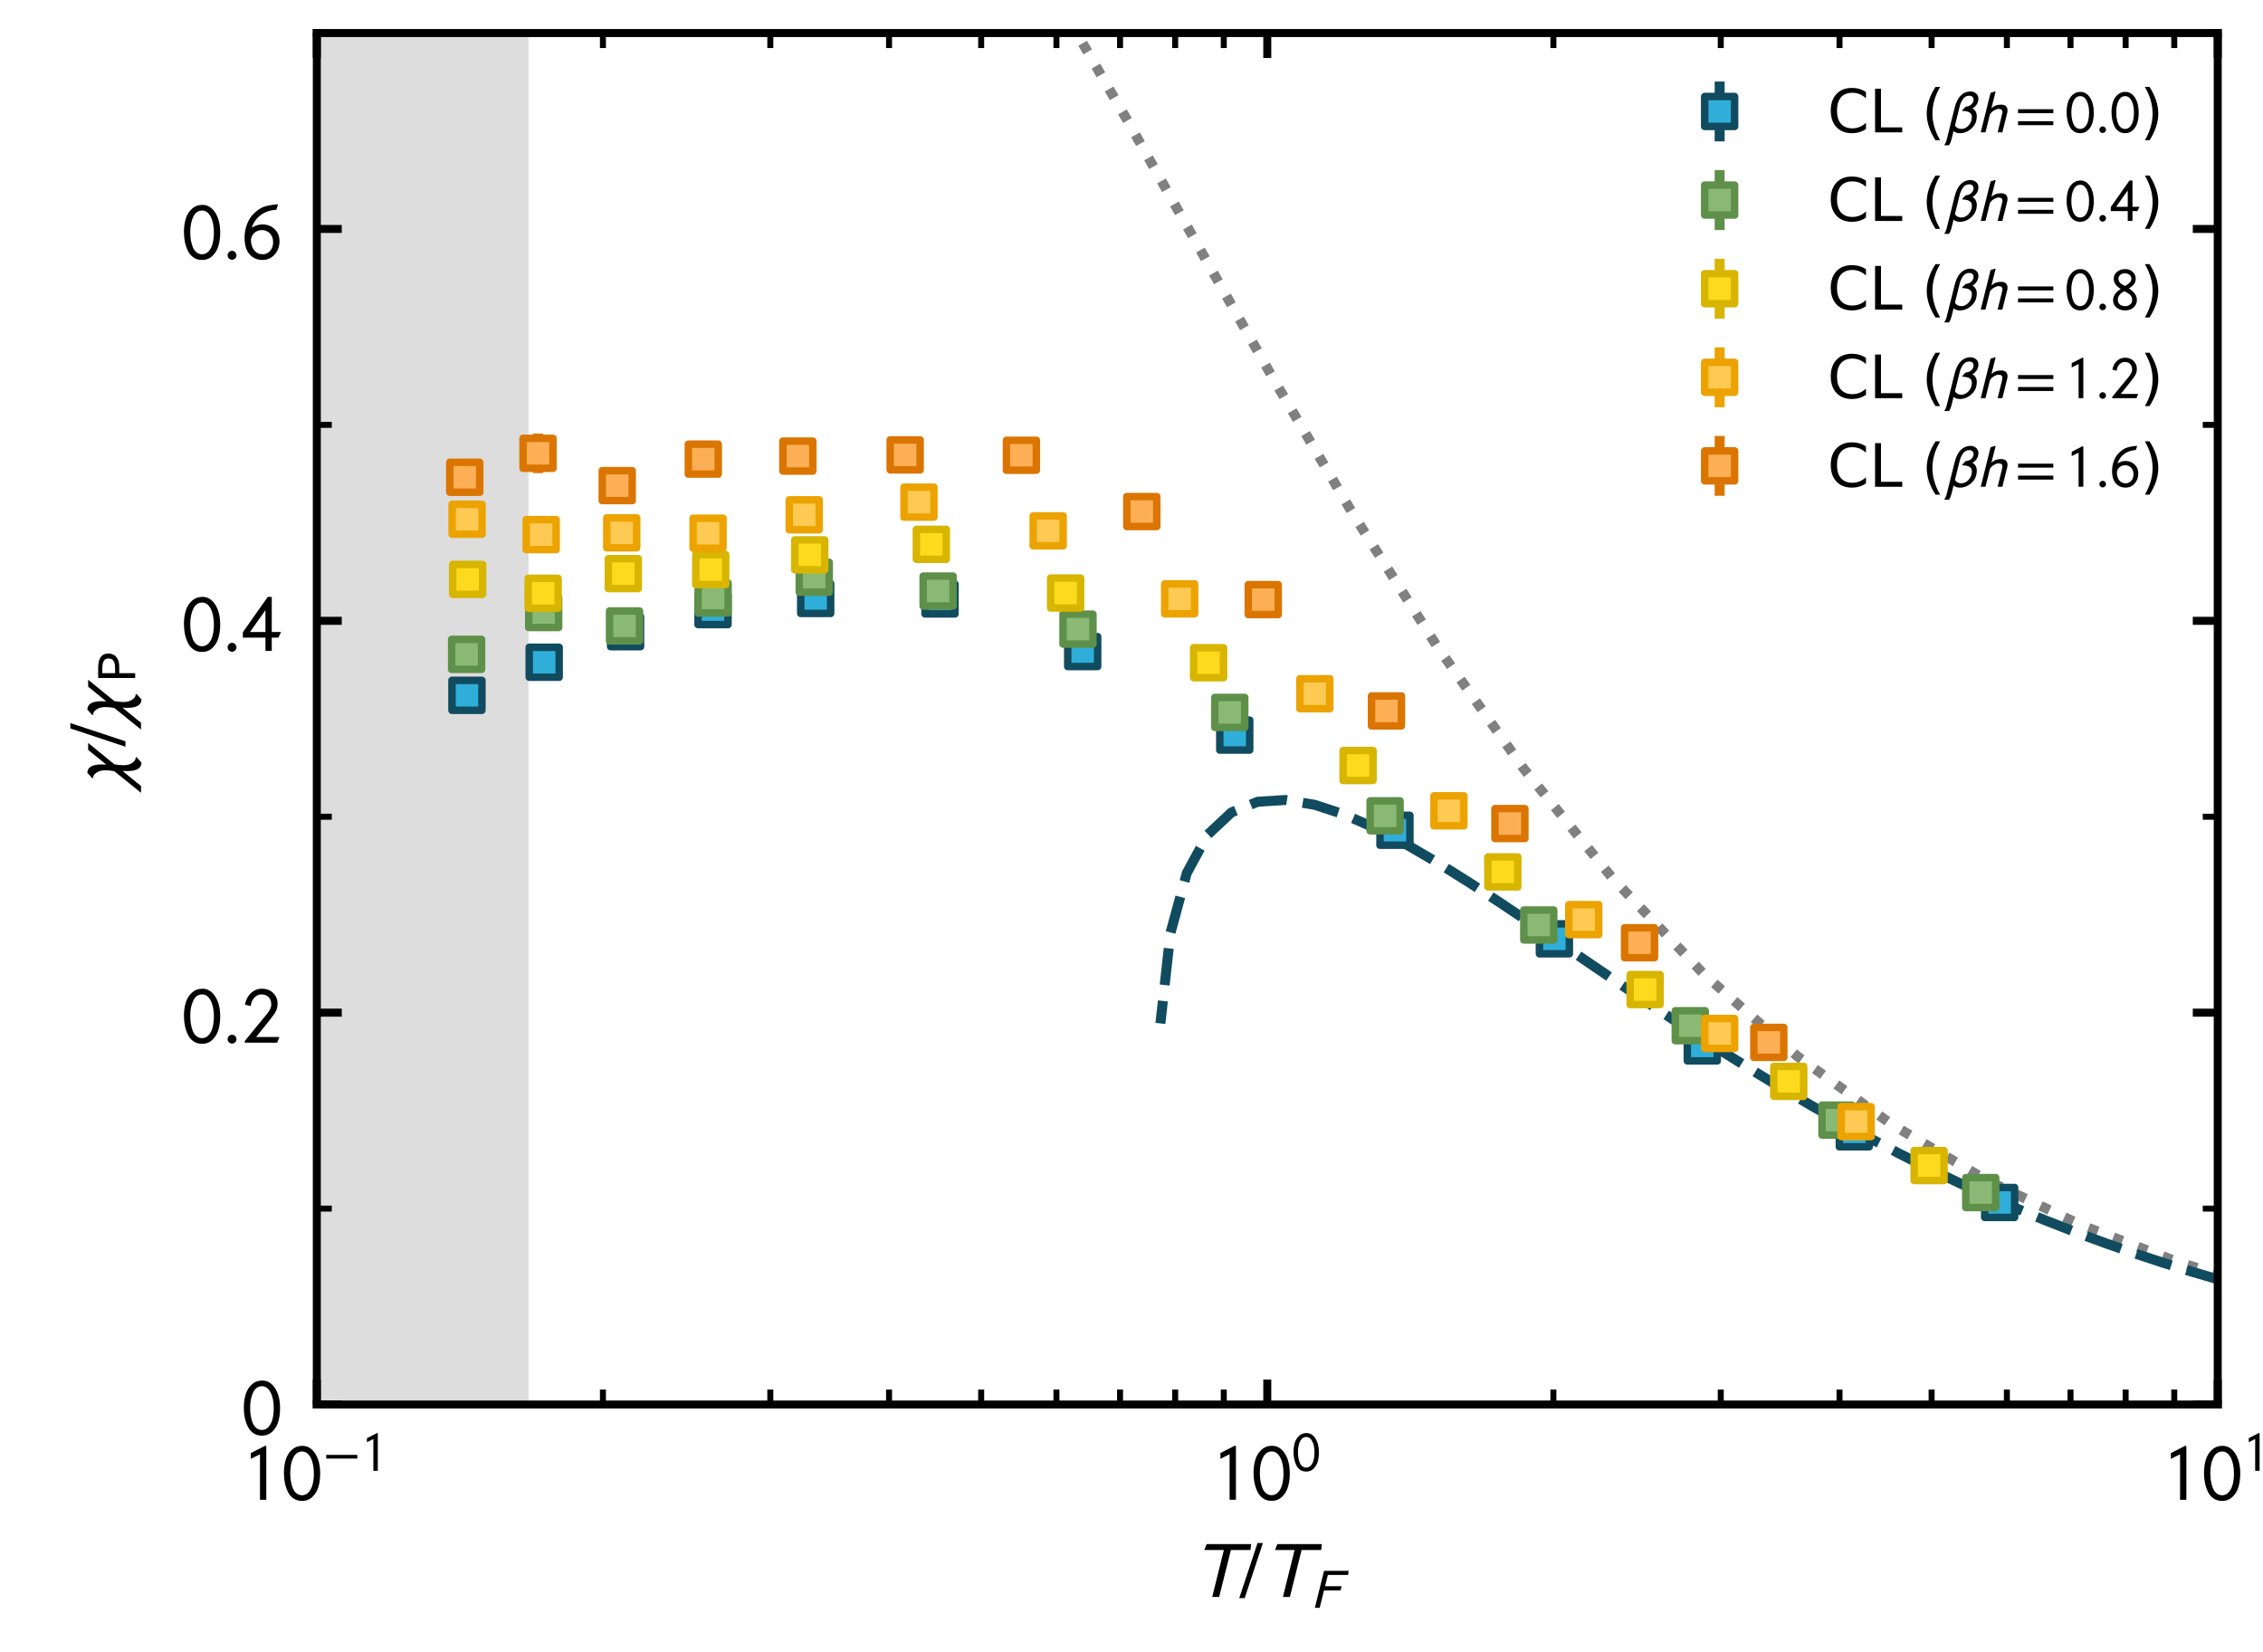 <?xml version="1.0" encoding="utf-8" standalone="no"?>
<!DOCTYPE svg PUBLIC "-//W3C//DTD SVG 1.1//EN"
  "http://www.w3.org/Graphics/SVG/1.1/DTD/svg11.dtd">
<!-- Created with matplotlib (http://matplotlib.org/) -->
<svg height="165.6pt" version="1.1" viewBox="0 0 226.8 165.6" width="226.8pt" xmlns="http://www.w3.org/2000/svg" xmlns:xlink="http://www.w3.org/1999/xlink">
 <defs>
  <style type="text/css">
*{stroke-linecap:butt;stroke-linejoin:round;}
  </style>
 </defs>
 <g id="figure_1">
  <g id="patch_1">
   <path d="M 0 165.6 
L 226.8 165.6 
L 226.8 0 
L 0 0 
z
" style="fill:#ffffff;"/>
  </g>
  <g id="axes_1">
   <g id="patch_2">
    <path d="M 31.752 140.76 
L 222.264 140.76 
L 222.264 3.312 
L 31.752 3.312 
z
" style="fill:#ffffff;"/>
   </g>
   <g id="PolyCollection_1">
    <path clip-path="url(#p8e471521b3)" d="M -254.016 -644.657 
L -254.016 140.74 
L 52.967 140.74 
L 52.967 -644.657 
L 52.967 -644.657 
L -254.016 -644.657 
z
" style="fill:#dddddd;"/>
   </g>
   <g id="matplotlib.axis_1">
    <g id="xtick_1">
     <g id="line2d_1">
      <defs>
       <path d="M 0 0 
L 0 -2.5 
" id="mbfd24fd0a9" style="stroke:#000000;stroke-width:0.8;"/>
      </defs>
      <g>
       <use style="stroke:#000000;stroke-width:0.8;" x="31.752" xlink:href="#mbfd24fd0a9" y="140.76"/>
      </g>
     </g>
     <g id="line2d_2">
      <defs>
       <path d="M 0 0 
L 0 2.5 
" id="ma5cdd59218" style="stroke:#000000;stroke-width:0.8;"/>
      </defs>
      <g>
       <use style="stroke:#000000;stroke-width:0.8;" x="31.752" xlink:href="#ma5cdd59218" y="3.312"/>
      </g>
     </g>
     <g id="text_1">
      <!-- $10^{-1}$ -->
      <defs>
       <path d="M 30.203 0 
L 22.297 0 
L 22.297 57 
Q 20.094 56 15.75 53.75 
Q 11.406 51.5 10.797 51.203 
L 10.797 58.5 
L 28.797 67.703 
L 30.203 67.203 
z
" id="STIXGeneral-Regular-1d7e3"/>
       <path d="M 47.703 33 
Q 47.703 23.797 45.547 16.344 
Q 43.406 8.906 38.094 3.75 
Q 32.797 -1.406 25 -1.406 
Q 18.797 -1.406 14.25 1.688 
Q 9.703 4.797 7.203 10.047 
Q 4.703 15.297 3.5 21.141 
Q 2.297 27 2.297 33.594 
Q 2.297 42.906 4.594 50.344 
Q 6.906 57.797 12.297 62.688 
Q 17.703 67.594 25.406 67.594 
Q 35.203 67.594 41.453 57.938 
Q 47.703 48.297 47.703 33 
z
M 39.797 33 
Q 39.797 45.203 35.75 52.844 
Q 31.703 60.5 25.203 60.5 
Q 17.797 60.5 14 52.75 
Q 10.203 45 10.203 33.406 
Q 10.203 28.203 10.953 23.547 
Q 11.703 18.906 13.344 14.75 
Q 15 10.594 18 8.141 
Q 21 5.703 25 5.703 
Q 30.094 5.703 33.547 9.797 
Q 37 13.906 38.391 19.844 
Q 39.797 25.797 39.797 33 
z
" id="STIXGeneral-Regular-1d7e2"/>
       <path d="M 62.094 22 
L 6.406 22 
L 6.406 28.594 
L 62.094 28.594 
z
" id="STIXGeneral-Regular-2212"/>
      </defs>
      <g transform="translate(24.272 150.339)scale(0.08 -0.08)">
       <use transform="translate(0 0.37)" xlink:href="#STIXGeneral-Regular-1d7e3"/>
       <use transform="translate(50 0.37)" xlink:href="#STIXGeneral-Regular-1d7e2"/>
       <use transform="translate(100.793 36.608)scale(0.7)" xlink:href="#STIXGeneral-Regular-2212"/>
       <use transform="translate(148.743 36.608)scale(0.7)" xlink:href="#STIXGeneral-Regular-1d7e3"/>
      </g>
     </g>
    </g>
    <g id="xtick_2">
     <g id="line2d_3">
      <g>
       <use style="stroke:#000000;stroke-width:0.8;" x="127.008" xlink:href="#mbfd24fd0a9" y="140.76"/>
      </g>
     </g>
     <g id="line2d_4">
      <g>
       <use style="stroke:#000000;stroke-width:0.8;" x="127.008" xlink:href="#ma5cdd59218" y="3.312"/>
      </g>
     </g>
     <g id="text_2">
      <!-- $10^{0}$ -->
      <g transform="translate(121.448 150.339)scale(0.08 -0.08)">
       <use transform="translate(0 0.447)" xlink:href="#STIXGeneral-Regular-1d7e3"/>
       <use transform="translate(50 0.447)" xlink:href="#STIXGeneral-Regular-1d7e2"/>
       <use transform="translate(100.793 36.684)scale(0.7)" xlink:href="#STIXGeneral-Regular-1d7e2"/>
      </g>
     </g>
    </g>
    <g id="xtick_3">
     <g id="line2d_5">
      <g>
       <use style="stroke:#000000;stroke-width:0.8;" x="222.264" xlink:href="#mbfd24fd0a9" y="140.76"/>
      </g>
     </g>
     <g id="line2d_6">
      <g>
       <use style="stroke:#000000;stroke-width:0.8;" x="222.264" xlink:href="#ma5cdd59218" y="3.312"/>
      </g>
     </g>
     <g id="text_3">
      <!-- $10^{1}$ -->
      <g transform="translate(216.704 150.339)scale(0.08 -0.08)">
       <use transform="translate(0 0.37)" xlink:href="#STIXGeneral-Regular-1d7e3"/>
       <use transform="translate(50 0.37)" xlink:href="#STIXGeneral-Regular-1d7e2"/>
       <use transform="translate(100.793 36.608)scale(0.7)" xlink:href="#STIXGeneral-Regular-1d7e3"/>
      </g>
     </g>
    </g>
    <g id="xtick_4">
     <g id="line2d_7">
      <defs>
       <path d="M 0 0 
L 0 -1.5 
" id="m3c840717dc" style="stroke:#000000;stroke-width:0.6;"/>
      </defs>
      <g>
       <use style="stroke:#000000;stroke-width:0.6;" x="60.427" xlink:href="#m3c840717dc" y="140.76"/>
      </g>
     </g>
     <g id="line2d_8">
      <defs>
       <path d="M 0 0 
L 0 1.5 
" id="md42111b2b1" style="stroke:#000000;stroke-width:0.6;"/>
      </defs>
      <g>
       <use style="stroke:#000000;stroke-width:0.6;" x="60.427" xlink:href="#md42111b2b1" y="3.312"/>
      </g>
     </g>
    </g>
    <g id="xtick_5">
     <g id="line2d_9">
      <g>
       <use style="stroke:#000000;stroke-width:0.6;" x="77.201" xlink:href="#m3c840717dc" y="140.76"/>
      </g>
     </g>
     <g id="line2d_10">
      <g>
       <use style="stroke:#000000;stroke-width:0.6;" x="77.201" xlink:href="#md42111b2b1" y="3.312"/>
      </g>
     </g>
    </g>
    <g id="xtick_6">
     <g id="line2d_11">
      <g>
       <use style="stroke:#000000;stroke-width:0.6;" x="89.102" xlink:href="#m3c840717dc" y="140.76"/>
      </g>
     </g>
     <g id="line2d_12">
      <g>
       <use style="stroke:#000000;stroke-width:0.6;" x="89.102" xlink:href="#md42111b2b1" y="3.312"/>
      </g>
     </g>
    </g>
    <g id="xtick_7">
     <g id="line2d_13">
      <g>
       <use style="stroke:#000000;stroke-width:0.6;" x="98.333" xlink:href="#m3c840717dc" y="140.76"/>
      </g>
     </g>
     <g id="line2d_14">
      <g>
       <use style="stroke:#000000;stroke-width:0.6;" x="98.333" xlink:href="#md42111b2b1" y="3.312"/>
      </g>
     </g>
    </g>
    <g id="xtick_8">
     <g id="line2d_15">
      <g>
       <use style="stroke:#000000;stroke-width:0.6;" x="105.876" xlink:href="#m3c840717dc" y="140.76"/>
      </g>
     </g>
     <g id="line2d_16">
      <g>
       <use style="stroke:#000000;stroke-width:0.6;" x="105.876" xlink:href="#md42111b2b1" y="3.312"/>
      </g>
     </g>
    </g>
    <g id="xtick_9">
     <g id="line2d_17">
      <g>
       <use style="stroke:#000000;stroke-width:0.6;" x="112.253" xlink:href="#m3c840717dc" y="140.76"/>
      </g>
     </g>
     <g id="line2d_18">
      <g>
       <use style="stroke:#000000;stroke-width:0.6;" x="112.253" xlink:href="#md42111b2b1" y="3.312"/>
      </g>
     </g>
    </g>
    <g id="xtick_10">
     <g id="line2d_19">
      <g>
       <use style="stroke:#000000;stroke-width:0.6;" x="117.777" xlink:href="#m3c840717dc" y="140.76"/>
      </g>
     </g>
     <g id="line2d_20">
      <g>
       <use style="stroke:#000000;stroke-width:0.6;" x="117.777" xlink:href="#md42111b2b1" y="3.312"/>
      </g>
     </g>
    </g>
    <g id="xtick_11">
     <g id="line2d_21">
      <g>
       <use style="stroke:#000000;stroke-width:0.6;" x="122.649" xlink:href="#m3c840717dc" y="140.76"/>
      </g>
     </g>
     <g id="line2d_22">
      <g>
       <use style="stroke:#000000;stroke-width:0.6;" x="122.649" xlink:href="#md42111b2b1" y="3.312"/>
      </g>
     </g>
    </g>
    <g id="xtick_12">
     <g id="line2d_23">
      <g>
       <use style="stroke:#000000;stroke-width:0.6;" x="155.683" xlink:href="#m3c840717dc" y="140.76"/>
      </g>
     </g>
     <g id="line2d_24">
      <g>
       <use style="stroke:#000000;stroke-width:0.6;" x="155.683" xlink:href="#md42111b2b1" y="3.312"/>
      </g>
     </g>
    </g>
    <g id="xtick_13">
     <g id="line2d_25">
      <g>
       <use style="stroke:#000000;stroke-width:0.6;" x="172.457" xlink:href="#m3c840717dc" y="140.76"/>
      </g>
     </g>
     <g id="line2d_26">
      <g>
       <use style="stroke:#000000;stroke-width:0.6;" x="172.457" xlink:href="#md42111b2b1" y="3.312"/>
      </g>
     </g>
    </g>
    <g id="xtick_14">
     <g id="line2d_27">
      <g>
       <use style="stroke:#000000;stroke-width:0.6;" x="184.358" xlink:href="#m3c840717dc" y="140.76"/>
      </g>
     </g>
     <g id="line2d_28">
      <g>
       <use style="stroke:#000000;stroke-width:0.6;" x="184.358" xlink:href="#md42111b2b1" y="3.312"/>
      </g>
     </g>
    </g>
    <g id="xtick_15">
     <g id="line2d_29">
      <g>
       <use style="stroke:#000000;stroke-width:0.6;" x="193.589" xlink:href="#m3c840717dc" y="140.76"/>
      </g>
     </g>
     <g id="line2d_30">
      <g>
       <use style="stroke:#000000;stroke-width:0.6;" x="193.589" xlink:href="#md42111b2b1" y="3.312"/>
      </g>
     </g>
    </g>
    <g id="xtick_16">
     <g id="line2d_31">
      <g>
       <use style="stroke:#000000;stroke-width:0.6;" x="201.132" xlink:href="#m3c840717dc" y="140.76"/>
      </g>
     </g>
     <g id="line2d_32">
      <g>
       <use style="stroke:#000000;stroke-width:0.6;" x="201.132" xlink:href="#md42111b2b1" y="3.312"/>
      </g>
     </g>
    </g>
    <g id="xtick_17">
     <g id="line2d_33">
      <g>
       <use style="stroke:#000000;stroke-width:0.6;" x="207.509" xlink:href="#m3c840717dc" y="140.76"/>
      </g>
     </g>
     <g id="line2d_34">
      <g>
       <use style="stroke:#000000;stroke-width:0.6;" x="207.509" xlink:href="#md42111b2b1" y="3.312"/>
      </g>
     </g>
    </g>
    <g id="xtick_18">
     <g id="line2d_35">
      <g>
       <use style="stroke:#000000;stroke-width:0.6;" x="213.033" xlink:href="#m3c840717dc" y="140.76"/>
      </g>
     </g>
     <g id="line2d_36">
      <g>
       <use style="stroke:#000000;stroke-width:0.6;" x="213.033" xlink:href="#md42111b2b1" y="3.312"/>
      </g>
     </g>
    </g>
    <g id="xtick_19">
     <g id="line2d_37">
      <g>
       <use style="stroke:#000000;stroke-width:0.6;" x="217.905" xlink:href="#m3c840717dc" y="140.76"/>
      </g>
     </g>
     <g id="line2d_38">
      <g>
       <use style="stroke:#000000;stroke-width:0.6;" x="217.905" xlink:href="#md42111b2b1" y="3.312"/>
      </g>
     </g>
    </g>
    <g id="text_4">
     <!-- $T/T_F$ -->
     <defs>
      <path d="M 74.797 66.203 
L 73.906 58.797 
L 49.406 58.797 
L 34.703 0 
L 26 0 
L 40.594 58.797 
L 16.094 58.797 
L 19 66.203 
z
" id="STIXGeneral-Italic-1d61b"/>
      <path d="M 28.703 67.594 
L 5.906 -1.406 
L -0.906 -1.406 
L 22 67.594 
z
" id="STIXGeneral-Regular-2f"/>
      <path d="M 67.906 66.203 
L 66.906 58.797 
L 30.703 58.797 
L 25.703 38.594 
L 55.297 38.594 
L 53.406 31.094 
L 23.797 31.094 
L 16.094 0 
L 7.406 0 
L 23.906 66.203 
z
" id="STIXGeneral-Italic-1d60d"/>
     </defs>
     <g transform="translate(119.408 160.081)scale(0.08 -0.08)">
      <use transform="translate(0 0.406)" xlink:href="#STIXGeneral-Italic-1d61b"/>
      <use transform="translate(60.8 0.406)" xlink:href="#STIXGeneral-Regular-2f"/>
      <use transform="translate(88.6 0.406)" xlink:href="#STIXGeneral-Italic-1d61b"/>
      <use transform="translate(149.4 -13.183)scale(0.7)" xlink:href="#STIXGeneral-Italic-1d60d"/>
     </g>
    </g>
   </g>
   <g id="matplotlib.axis_2">
    <g id="ytick_1">
     <g id="line2d_39">
      <defs>
       <path d="M 0 0 
L 2.5 0 
" id="mfdc2060eff" style="stroke:#000000;stroke-width:0.8;"/>
      </defs>
      <g>
       <use style="stroke:#000000;stroke-width:0.8;" x="31.752" xlink:href="#mfdc2060eff" y="140.76"/>
      </g>
     </g>
     <g id="line2d_40">
      <defs>
       <path d="M 0 0 
L -2.5 0 
" id="m6aa96893e9" style="stroke:#000000;stroke-width:0.8;"/>
      </defs>
      <g>
       <use style="stroke:#000000;stroke-width:0.8;" x="222.264" xlink:href="#m6aa96893e9" y="140.76"/>
      </g>
     </g>
     <g id="text_5">
      <!-- $0$ -->
      <g transform="translate(24.252 143.799)scale(0.08 -0.08)">
       <use transform="translate(0 0.406)" xlink:href="#STIXGeneral-Regular-1d7e2"/>
      </g>
     </g>
    </g>
    <g id="ytick_2">
     <g id="line2d_41">
      <g>
       <use style="stroke:#000000;stroke-width:0.8;" x="31.752" xlink:href="#mfdc2060eff" y="101.489"/>
      </g>
     </g>
     <g id="line2d_42">
      <g>
       <use style="stroke:#000000;stroke-width:0.8;" x="222.264" xlink:href="#m6aa96893e9" y="101.489"/>
      </g>
     </g>
     <g id="text_6">
      <!-- $0.2$ -->
      <defs>
       <path d="M 18.094 4.297 
Q 18.094 2.094 16.438 0.5 
Q 14.797 -1.094 12.5 -1.094 
Q 10.203 -1.094 8.594 0.5 
Q 7 2.094 7 4.391 
Q 7 6.703 8.641 8.344 
Q 10.297 10 12.594 10 
Q 14.797 10 16.438 8.297 
Q 18.094 6.594 18.094 4.297 
z
" id="STIXGeneral-Regular-2e"/>
       <path d="M 46.906 7.094 
L 44 0 
L 3.5 0 
L 3.5 2.094 
L 21 23.5 
L 21 23.406 
L 26.594 30.203 
Q 30.5 34.906 32.094 36.953 
Q 33.703 39 35.203 41.953 
Q 36.703 44.906 36.703 47.5 
Q 36.703 53.703 33.344 57.094 
Q 30 60.5 24.203 60.5 
Q 19.594 60.5 15.75 56.703 
Q 11.906 52.906 10.906 45.906 
L 3.703 47.594 
Q 5.297 56.5 11.188 62.047 
Q 17.094 67.594 24.906 67.594 
Q 33.594 67.594 39.094 62.188 
Q 44.594 56.797 44.594 49.094 
Q 44.594 43.5 42.5 39.453 
Q 40.406 35.406 33.703 27 
L 17.703 7.094 
z
" id="STIXGeneral-Regular-1d7e4"/>
      </defs>
      <g transform="translate(18.252 104.529)scale(0.08 -0.08)">
       <use transform="translate(0 0.406)" xlink:href="#STIXGeneral-Regular-1d7e2"/>
       <use transform="translate(50 0.406)" xlink:href="#STIXGeneral-Regular-2e"/>
       <use transform="translate(75 0.406)" xlink:href="#STIXGeneral-Regular-1d7e4"/>
      </g>
     </g>
    </g>
    <g id="ytick_3">
     <g id="line2d_43">
      <g>
       <use style="stroke:#000000;stroke-width:0.8;" x="31.752" xlink:href="#mfdc2060eff" y="62.218"/>
      </g>
     </g>
     <g id="line2d_44">
      <g>
       <use style="stroke:#000000;stroke-width:0.8;" x="222.264" xlink:href="#m6aa96893e9" y="62.218"/>
      </g>
     </g>
     <g id="text_7">
      <!-- $0.4$ -->
      <defs>
       <path d="M 48.906 23.594 
L 45.594 16.5 
L 37.297 16.5 
L 37.297 0 
L 29.406 0 
L 29.406 16.5 
L 1.094 16.5 
L 1.094 23.297 
L 32.297 67.594 
L 37.297 67.594 
L 37.297 23.594 
z
M 29.406 23.594 
L 29.406 51 
L 10 23.594 
z
" id="STIXGeneral-Regular-1d7e6"/>
      </defs>
      <g transform="translate(18.252 65.258)scale(0.08 -0.08)">
       <use transform="translate(0 0.406)" xlink:href="#STIXGeneral-Regular-1d7e2"/>
       <use transform="translate(50 0.406)" xlink:href="#STIXGeneral-Regular-2e"/>
       <use transform="translate(75 0.406)" xlink:href="#STIXGeneral-Regular-1d7e6"/>
      </g>
     </g>
    </g>
    <g id="ytick_4">
     <g id="line2d_45">
      <g>
       <use style="stroke:#000000;stroke-width:0.8;" x="31.752" xlink:href="#mfdc2060eff" y="22.947"/>
      </g>
     </g>
     <g id="line2d_46">
      <g>
       <use style="stroke:#000000;stroke-width:0.8;" x="222.264" xlink:href="#m6aa96893e9" y="22.947"/>
      </g>
     </g>
     <g id="text_8">
      <!-- $0.6$ -->
      <defs>
       <path d="M 44.797 66.797 
L 43 61.5 
Q 31.594 60.703 23.641 54.953 
Q 15.703 49.203 12.203 38.797 
Q 18.094 43.094 25.906 43.094 
Q 34.5 43.094 40.75 37.297 
Q 47 31.5 47 22 
Q 47 12.297 40.953 5.438 
Q 34.906 -1.406 25.703 -1.406 
Q 18 -1.406 12.75 2.641 
Q 7.5 6.703 5.344 12.75 
Q 3.203 18.797 3.203 26.406 
Q 3.203 34.906 6.203 43.047 
Q 9.203 51.203 14.297 56.203 
Q 21 62.797 27.094 65.047 
Q 33.203 67.297 44.703 68.406 
z
M 39 20.703 
Q 39 27.906 34.891 31.953 
Q 30.797 36 25.094 36 
Q 19.906 36 16 32.953 
Q 12.094 29.906 11.203 24 
Q 11.203 15.906 15.203 10.797 
Q 19.203 5.703 26 5.703 
Q 31.5 5.703 35.25 9.953 
Q 39 14.203 39 20.703 
z
" id="STIXGeneral-Regular-1d7e8"/>
      </defs>
      <g transform="translate(18.252 25.987)scale(0.08 -0.08)">
       <use transform="translate(0 0.594)" xlink:href="#STIXGeneral-Regular-1d7e2"/>
       <use transform="translate(50 0.594)" xlink:href="#STIXGeneral-Regular-2e"/>
       <use transform="translate(75 0.594)" xlink:href="#STIXGeneral-Regular-1d7e8"/>
      </g>
     </g>
    </g>
    <g id="ytick_5">
     <g id="line2d_47">
      <defs>
       <path d="M 0 0 
L 1.5 0 
" id="m0ac04caa91" style="stroke:#000000;stroke-width:0.6;"/>
      </defs>
      <g>
       <use style="stroke:#000000;stroke-width:0.6;" x="31.752" xlink:href="#m0ac04caa91" y="121.125"/>
      </g>
     </g>
     <g id="line2d_48">
      <defs>
       <path d="M 0 0 
L -1.5 0 
" id="m9d6c47fd55" style="stroke:#000000;stroke-width:0.6;"/>
      </defs>
      <g>
       <use style="stroke:#000000;stroke-width:0.6;" x="222.264" xlink:href="#m9d6c47fd55" y="121.125"/>
      </g>
     </g>
    </g>
    <g id="ytick_6">
     <g id="line2d_49">
      <g>
       <use style="stroke:#000000;stroke-width:0.6;" x="31.752" xlink:href="#m0ac04caa91" y="81.854"/>
      </g>
     </g>
     <g id="line2d_50">
      <g>
       <use style="stroke:#000000;stroke-width:0.6;" x="222.264" xlink:href="#m9d6c47fd55" y="81.854"/>
      </g>
     </g>
    </g>
    <g id="ytick_7">
     <g id="line2d_51">
      <g>
       <use style="stroke:#000000;stroke-width:0.6;" x="31.752" xlink:href="#m0ac04caa91" y="42.583"/>
      </g>
     </g>
     <g id="line2d_52">
      <g>
       <use style="stroke:#000000;stroke-width:0.6;" x="222.264" xlink:href="#m9d6c47fd55" y="42.583"/>
      </g>
     </g>
    </g>
    <g id="text_9">
     <!-- $\chi/\chi_{\mathrm{P}}$ -->
     <defs>
      <path d="M 55.203 45.297 
L 28.406 12.406 
Q 27.297 5.297 27.297 0.797 
Q 27.297 -2 28.094 -5.203 
Q 28.906 -8.406 31.344 -11.344 
Q 33.797 -14.297 37.406 -14.297 
L 37 -15.703 
L 30.594 -21.5 
Q 20 -21.5 20 -3.5 
Q 20 -1.406 20.203 2.203 
Q 18.297 -0.203 11.5 -8.344 
Q 4.703 -16.5 1.406 -20.906 
L -7.203 -20.906 
L 19.797 12.5 
Q 21 18.797 21 24 
Q 21 26.906 20.141 30.156 
Q 19.297 33.406 16.891 36.297 
Q 14.5 39.203 11 39.203 
L 11.297 40.5 
L 17.797 46.297 
Q 28.297 46.297 28.297 28.203 
Q 28.297 26.203 28.094 22.594 
L 46.5 45.297 
z
" id="STIXNonUnicode-Italic-e1ee"/>
      <path d="M 7.406 66.203 
L 25.797 66.203 
Q 51.203 66.203 51.203 47.797 
Q 51.203 39.094 45.047 33.797 
Q 38.906 28.5 28.094 28.5 
L 16.094 28.5 
L 16.094 0 
L 7.406 0 
z
M 16.094 35.906 
L 24.906 35.906 
Q 34.203 35.906 38.297 38.906 
Q 42.406 41.906 42.406 47.906 
Q 42.406 53.406 38.156 56.094 
Q 33.906 58.797 24.406 58.797 
L 16.094 58.797 
z
" id="STIXGeneral-Regular-1d5af"/>
     </defs>
     <g transform="translate(12.492 78.876)rotate(-90)scale(0.08 -0.08)">
      <use transform="translate(0 0.406)" xlink:href="#STIXNonUnicode-Italic-e1ee"/>
      <use transform="translate(51.4 0.406)" xlink:href="#STIXGeneral-Regular-2f"/>
      <use transform="translate(79.2 0.406)" xlink:href="#STIXNonUnicode-Italic-e1ee"/>
      <use transform="translate(131.393 -13.183)scale(0.7)" xlink:href="#STIXGeneral-Regular-1d5af"/>
     </g>
    </g>
   </g>
   <g id="line2d_53">
    <path clip-path="url(#p8e471521b3)" d="M 227.8 129.38 
L 218.32 126.498 
L 208.682 122.828 
L 199.089 118.275 
L 189.56 112.671 
L 180.119 105.85 
L 170.797 97.67 
L 161.634 88.047 
L 152.68 77.008 
L 143.99 64.73 
L 135.626 51.566 
L 127.645 38.023 
L 120.099 24.691 
L 113.023 12.129 
L 106.436 0.77 
L 105.346 -1 
" style="fill:none;stroke:#808080;stroke-dasharray:1,1.65;stroke-dashoffset:0;"/>
   </g>
   <g id="line2d_54">
    <path clip-path="url(#p8e471521b3)" d="M 227.8 129.704 
L 225.449 129.094 
L 222.576 128.301 
L 219.697 127.457 
L 216.812 126.561 
L 213.919 125.608 
L 211.019 124.597 
L 208.111 123.524 
L 205.194 122.387 
L 202.266 121.184 
L 199.328 119.913 
L 196.379 118.57 
L 193.418 117.154 
L 190.443 115.665 
L 187.455 114.1 
L 184.452 112.46 
L 181.433 110.745 
L 178.399 108.955 
L 175.348 107.095 
L 172.28 105.166 
L 169.196 103.175 
L 166.095 101.128 
L 162.978 99.035 
L 159.847 96.908 
L 156.703 94.762 
L 153.549 92.617 
L 150.389 90.497 
L 147.229 88.432 
L 144.075 86.459 
L 140.936 84.627 
L 137.826 82.996 
L 134.757 81.64 
L 131.752 80.657 
L 128.835 80.174 
L 126.041 80.354 
L 123.415 81.419 
L 121.019 83.665 
L 118.938 87.503 
L 117.3 93.517 
L 116.297 102.57 
" style="fill:none;stroke:#114b5f;stroke-dasharray:3.7,1.6;stroke-dashoffset:0;"/>
   </g>
   <g id="patch_3">
    <path d="M 31.752 140.76 
L 31.752 3.312 
" style="fill:none;stroke:#000000;stroke-linecap:square;stroke-linejoin:miter;stroke-width:0.8;"/>
   </g>
   <g id="patch_4">
    <path d="M 222.264 140.76 
L 222.264 3.312 
" style="fill:none;stroke:#000000;stroke-linecap:square;stroke-linejoin:miter;stroke-width:0.8;"/>
   </g>
   <g id="patch_5">
    <path d="M 31.752 140.76 
L 222.264 140.76 
" style="fill:none;stroke:#000000;stroke-linecap:square;stroke-linejoin:miter;stroke-width:0.8;"/>
   </g>
   <g id="patch_6">
    <path d="M 31.752 3.312 
L 222.264 3.312 
" style="fill:none;stroke:#000000;stroke-linecap:square;stroke-linejoin:miter;stroke-width:0.8;"/>
   </g>
   <g id="legend_1">
    <g id="LineCollection_1">
     <path d="M 172.344 14.172 
L 172.344 8.172 
" style="fill:none;stroke:#114b5f;"/>
    </g>
    <g id="line2d_55"/>
    <g id="line2d_56">
     <defs>
      <path d="M -1.5 1.5 
L 1.5 1.5 
L 1.5 -1.5 
L -1.5 -1.5 
z
" id="m5ff936856f" style="stroke:#114b5f;stroke-linejoin:miter;stroke-width:0.75;"/>
     </defs>
     <g>
      <use style="fill:#2faeda;stroke:#114b5f;stroke-linejoin:miter;stroke-width:0.75;" x="172.344" xlink:href="#m5ff936856f" y="11.172"/>
     </g>
    </g>
    <g id="text_10">
     <!-- CL ($\beta h = 0.0$) -->
     <defs>
      <path d="M 64.406 67.281 
L 64.406 56.891 
Q 59.422 61.531 53.781 63.812 
Q 48.141 66.109 41.797 66.109 
Q 29.297 66.109 22.656 58.469 
Q 16.016 50.828 16.016 36.375 
Q 16.016 21.969 22.656 14.328 
Q 29.297 6.688 41.797 6.688 
Q 48.141 6.688 53.781 8.984 
Q 59.422 11.281 64.406 15.922 
L 64.406 5.609 
Q 59.234 2.094 53.438 0.328 
Q 47.656 -1.422 41.219 -1.422 
Q 24.656 -1.422 15.125 8.703 
Q 5.609 18.844 5.609 36.375 
Q 5.609 53.953 15.125 64.078 
Q 24.656 74.219 41.219 74.219 
Q 47.75 74.219 53.531 72.484 
Q 59.328 70.75 64.406 67.281 
z
" id="DejaVuSans-43"/>
      <path d="M 9.812 72.906 
L 19.672 72.906 
L 19.672 8.297 
L 55.172 8.297 
L 55.172 0 
L 9.812 0 
z
" id="DejaVuSans-4c"/>
      <path id="DejaVuSans-20"/>
      <path d="M 31 75.875 
Q 24.469 64.656 21.281 53.656 
Q 18.109 42.672 18.109 31.391 
Q 18.109 20.125 21.312 9.062 
Q 24.516 -2 31 -13.188 
L 23.188 -13.188 
Q 15.875 -1.703 12.234 9.375 
Q 8.594 20.453 8.594 31.391 
Q 8.594 42.281 12.203 53.312 
Q 15.828 64.359 23.188 75.875 
z
" id="DejaVuSans-28"/>
      <path d="M 2.703 -13.094 
L 16 40.203 
Q 18.797 51.5 23.406 57.906 
Q 31.094 68.297 42.797 68.297 
Q 48.094 68.297 52 64.938 
Q 55.906 61.594 55.906 56.297 
Q 55.906 51.203 53.203 46.844 
Q 50.5 42.5 45.703 39.797 
Q 49.094 38.594 51.141 35.047 
Q 53.203 31.5 53.203 27.094 
Q 53.203 14.594 44.453 6.594 
Q 35.703 -1.406 25 -1.406 
Q 18.297 -1.406 14.406 2.203 
L 10.703 -12.594 
Q 9.594 -17 6.906 -21.5 
L -1.203 -21.5 
Q 1.594 -17.406 2.703 -13.094 
z
M 29.297 37.5 
L 34.797 42.906 
Q 40.5 43.203 44.141 46.703 
Q 47.797 50.203 47.797 54.703 
Q 47.797 57.703 45.844 59.453 
Q 43.906 61.203 40.5 61.203 
Q 34.203 61.203 30.297 55.844 
Q 26.406 50.5 24.594 43.297 
L 16.797 11.797 
Q 17.797 9.094 20.844 7.391 
Q 23.906 5.703 27.5 5.703 
Q 34.297 5.703 39.641 11.75 
Q 45 17.797 45 25.703 
Q 45 35.797 28.906 35.797 
z
" id="STIXNonUnicode-Italic-e1d9"/>
      <path d="M 31.094 67.906 
L 24.203 40.5 
Q 28.594 44 32.25 45.141 
Q 35.906 46.297 40.5 46.297 
Q 45.406 46.297 48.203 43.797 
Q 51 41.297 51 36.594 
Q 51 34.5 50.406 32.094 
L 42.406 0 
L 34.5 0 
L 42 30.406 
Q 42.5 32.594 42.5 33.797 
Q 42.5 39.203 36 39.203 
Q 33.094 39.203 28.641 36.703 
Q 24.203 34.203 21.703 30.203 
L 14.203 0 
L 6.297 0 
L 22.703 66 
L 30.297 68.406 
z
" id="STIXGeneral-Italic-1d629"/>
      <path d="M 63.703 32 
L 4.797 32 
L 4.797 38.594 
L 63.703 38.594 
z
M 63.703 12 
L 4.797 12 
L 4.797 18.594 
L 63.703 18.594 
z
" id="STIXGeneral-Regular-3d"/>
      <path d="M 8.016 75.875 
L 15.828 75.875 
Q 23.141 64.359 26.781 53.312 
Q 30.422 42.281 30.422 31.391 
Q 30.422 20.453 26.781 9.375 
Q 23.141 -1.703 15.828 -13.188 
L 8.016 -13.188 
Q 14.5 -2 17.703 9.062 
Q 20.906 20.125 20.906 31.391 
Q 20.906 42.672 17.703 53.656 
Q 14.5 64.656 8.016 75.875 
z
" id="DejaVuSans-29"/>
     </defs>
     <g transform="translate(183.144 13.272)scale(0.06 -0.06)">
      <use transform="translate(0 0.125)" xlink:href="#DejaVuSans-43"/>
      <use transform="translate(69.824 0.125)" xlink:href="#DejaVuSans-4c"/>
      <use transform="translate(125.537 0.125)" xlink:href="#DejaVuSans-20"/>
      <use transform="translate(157.324 0.125)" xlink:href="#DejaVuSans-28"/>
      <use transform="translate(196.338 0.125)" xlink:href="#STIXNonUnicode-Italic-e1d9"/>
      <use transform="translate(249.838 0.125)" xlink:href="#STIXGeneral-Italic-1d629"/>
      <use transform="translate(313.658 0.125)" xlink:href="#STIXGeneral-Regular-3d"/>
      <use transform="translate(397.278 0.125)" xlink:href="#STIXGeneral-Regular-1d7e2"/>
      <use transform="translate(447.278 0.125)" xlink:href="#STIXGeneral-Regular-2e"/>
      <use transform="translate(472.278 0.125)" xlink:href="#STIXGeneral-Regular-1d7e2"/>
      <use transform="translate(522.278 0.125)" xlink:href="#DejaVuSans-29"/>
     </g>
    </g>
    <g id="LineCollection_2">
     <path d="M 172.344 23.052 
L 172.344 17.052 
" style="fill:none;stroke:#5f9049;"/>
    </g>
    <g id="line2d_57"/>
    <g id="line2d_58">
     <defs>
      <path d="M -1.5 1.5 
L 1.5 1.5 
L 1.5 -1.5 
L -1.5 -1.5 
z
" id="m1e2629ab43" style="stroke:#5f9049;stroke-linejoin:miter;stroke-width:0.75;"/>
     </defs>
     <g>
      <use style="fill:#8ab975;stroke:#5f9049;stroke-linejoin:miter;stroke-width:0.75;" x="172.344" xlink:href="#m1e2629ab43" y="20.052"/>
     </g>
    </g>
    <g id="text_11">
     <!-- CL ($\beta h = 0.4$) -->
     <g transform="translate(183.144 22.152)scale(0.06 -0.06)">
      <use transform="translate(0 0.125)" xlink:href="#DejaVuSans-43"/>
      <use transform="translate(69.824 0.125)" xlink:href="#DejaVuSans-4c"/>
      <use transform="translate(125.537 0.125)" xlink:href="#DejaVuSans-20"/>
      <use transform="translate(157.324 0.125)" xlink:href="#DejaVuSans-28"/>
      <use transform="translate(196.338 0.125)" xlink:href="#STIXNonUnicode-Italic-e1d9"/>
      <use transform="translate(249.838 0.125)" xlink:href="#STIXGeneral-Italic-1d629"/>
      <use transform="translate(313.658 0.125)" xlink:href="#STIXGeneral-Regular-3d"/>
      <use transform="translate(397.278 0.125)" xlink:href="#STIXGeneral-Regular-1d7e2"/>
      <use transform="translate(447.278 0.125)" xlink:href="#STIXGeneral-Regular-2e"/>
      <use transform="translate(472.278 0.125)" xlink:href="#STIXGeneral-Regular-1d7e6"/>
      <use transform="translate(522.278 0.125)" xlink:href="#DejaVuSans-29"/>
     </g>
    </g>
    <g id="LineCollection_3">
     <path d="M 172.344 31.932 
L 172.344 25.932 
" style="fill:none;stroke:#d7b501;"/>
    </g>
    <g id="line2d_59"/>
    <g id="line2d_60">
     <defs>
      <path d="M -1.5 1.5 
L 1.5 1.5 
L 1.5 -1.5 
L -1.5 -1.5 
z
" id="mdc4ef0375a" style="stroke:#d7b501;stroke-linejoin:miter;stroke-width:0.75;"/>
     </defs>
     <g>
      <use style="fill:#feda1e;stroke:#d7b501;stroke-linejoin:miter;stroke-width:0.75;" x="172.344" xlink:href="#mdc4ef0375a" y="28.932"/>
     </g>
    </g>
    <g id="text_12">
     <!-- CL ($\beta h = 0.8$) -->
     <defs>
      <path d="M 44.703 16.094 
Q 44.703 8.797 39.391 3.688 
Q 34.094 -1.406 24.797 -1.406 
Q 16.297 -1.406 10.594 3.438 
Q 4.906 8.297 4.906 15.406 
Q 4.906 20.797 7.75 25.25 
Q 10.594 29.703 17.703 34.5 
Q 6 41.406 6 51.406 
Q 6 58.594 11.547 63.094 
Q 17.094 67.594 25.594 67.594 
Q 32.906 67.594 37.797 62.844 
Q 42.703 58.094 42.703 52 
Q 42.703 46.406 40.094 42.703 
Q 37.5 39 31.094 35.297 
Q 44.703 27 44.703 16.094 
z
M 35.5 51.5 
Q 35.5 55.5 32.391 58 
Q 29.297 60.5 24.406 60.5 
Q 19.797 60.5 16.844 57.844 
Q 13.906 55.203 13.906 51.797 
Q 13.906 47.5 16.344 44.844 
Q 18.797 42.203 24.906 39.406 
Q 35.5 45.203 35.5 51.5 
z
M 27.594 28.594 
L 24.094 30.5 
Q 18.906 28.703 15.844 24.641 
Q 12.797 20.594 12.797 16.297 
Q 12.797 11.797 16 8.75 
Q 19.203 5.703 25.203 5.703 
Q 29.797 5.703 33.297 8.453 
Q 36.797 11.203 36.797 15.797 
Q 36.797 20 34.688 22.953 
Q 32.594 25.906 27.594 28.594 
z
" id="STIXGeneral-Regular-1d7ea"/>
     </defs>
     <g transform="translate(183.144 31.032)scale(0.06 -0.06)">
      <use transform="translate(0 0.125)" xlink:href="#DejaVuSans-43"/>
      <use transform="translate(69.824 0.125)" xlink:href="#DejaVuSans-4c"/>
      <use transform="translate(125.537 0.125)" xlink:href="#DejaVuSans-20"/>
      <use transform="translate(157.324 0.125)" xlink:href="#DejaVuSans-28"/>
      <use transform="translate(196.338 0.125)" xlink:href="#STIXNonUnicode-Italic-e1d9"/>
      <use transform="translate(249.838 0.125)" xlink:href="#STIXGeneral-Italic-1d629"/>
      <use transform="translate(313.658 0.125)" xlink:href="#STIXGeneral-Regular-3d"/>
      <use transform="translate(397.278 0.125)" xlink:href="#STIXGeneral-Regular-1d7e2"/>
      <use transform="translate(447.278 0.125)" xlink:href="#STIXGeneral-Regular-2e"/>
      <use transform="translate(472.278 0.125)" xlink:href="#STIXGeneral-Regular-1d7ea"/>
      <use transform="translate(522.278 0.125)" xlink:href="#DejaVuSans-29"/>
     </g>
    </g>
    <g id="LineCollection_4">
     <path d="M 172.344 40.812 
L 172.344 34.812 
" style="fill:none;stroke:#eca300;"/>
    </g>
    <g id="line2d_61"/>
    <g id="line2d_62">
     <defs>
      <path d="M -1.5 1.5 
L 1.5 1.5 
L 1.5 -1.5 
L -1.5 -1.5 
z
" id="mb3d208aafb" style="stroke:#eca300;stroke-linejoin:miter;stroke-width:0.75;"/>
     </defs>
     <g>
      <use style="fill:#ffca53;stroke:#eca300;stroke-linejoin:miter;stroke-width:0.75;" x="172.344" xlink:href="#mb3d208aafb" y="37.812"/>
     </g>
    </g>
    <g id="text_13">
     <!-- CL ($\beta h = 1.2$) -->
     <g transform="translate(183.144 39.912)scale(0.06 -0.06)">
      <use transform="translate(0 0.125)" xlink:href="#DejaVuSans-43"/>
      <use transform="translate(69.824 0.125)" xlink:href="#DejaVuSans-4c"/>
      <use transform="translate(125.537 0.125)" xlink:href="#DejaVuSans-20"/>
      <use transform="translate(157.324 0.125)" xlink:href="#DejaVuSans-28"/>
      <use transform="translate(196.338 0.125)" xlink:href="#STIXNonUnicode-Italic-e1d9"/>
      <use transform="translate(249.838 0.125)" xlink:href="#STIXGeneral-Italic-1d629"/>
      <use transform="translate(313.658 0.125)" xlink:href="#STIXGeneral-Regular-3d"/>
      <use transform="translate(397.278 0.125)" xlink:href="#STIXGeneral-Regular-1d7e3"/>
      <use transform="translate(447.278 0.125)" xlink:href="#STIXGeneral-Regular-2e"/>
      <use transform="translate(472.278 0.125)" xlink:href="#STIXGeneral-Regular-1d7e4"/>
      <use transform="translate(522.278 0.125)" xlink:href="#DejaVuSans-29"/>
     </g>
    </g>
    <g id="LineCollection_5">
     <path d="M 172.344 49.692 
L 172.344 43.692 
" style="fill:none;stroke:#db7502;"/>
    </g>
    <g id="line2d_63"/>
    <g id="line2d_64">
     <defs>
      <path d="M -1.5 1.5 
L 1.5 1.5 
L 1.5 -1.5 
L -1.5 -1.5 
z
" id="m029d205471" style="stroke:#db7502;stroke-linejoin:miter;stroke-width:0.75;"/>
     </defs>
     <g>
      <use style="fill:#fdaf56;stroke:#db7502;stroke-linejoin:miter;stroke-width:0.75;" x="172.344" xlink:href="#m029d205471" y="46.692"/>
     </g>
    </g>
    <g id="text_14">
     <!-- CL ($\beta h = 1.6$) -->
     <g transform="translate(183.144 48.792)scale(0.06 -0.06)">
      <use transform="translate(0 0.125)" xlink:href="#DejaVuSans-43"/>
      <use transform="translate(69.824 0.125)" xlink:href="#DejaVuSans-4c"/>
      <use transform="translate(125.537 0.125)" xlink:href="#DejaVuSans-20"/>
      <use transform="translate(157.324 0.125)" xlink:href="#DejaVuSans-28"/>
      <use transform="translate(196.338 0.125)" xlink:href="#STIXNonUnicode-Italic-e1d9"/>
      <use transform="translate(249.838 0.125)" xlink:href="#STIXGeneral-Italic-1d629"/>
      <use transform="translate(313.658 0.125)" xlink:href="#STIXGeneral-Regular-3d"/>
      <use transform="translate(397.278 0.125)" xlink:href="#STIXGeneral-Regular-1d7e3"/>
      <use transform="translate(447.278 0.125)" xlink:href="#STIXGeneral-Regular-2e"/>
      <use transform="translate(472.278 0.125)" xlink:href="#STIXGeneral-Regular-1d7e8"/>
      <use transform="translate(522.278 0.125)" xlink:href="#DejaVuSans-29"/>
     </g>
    </g>
   </g>
   <g id="LineCollection_6">
    <path clip-path="url(#p8e471521b3)" d="M 200.409 120.77 
L 200.409 120.25 
" style="fill:none;stroke:#114b5f;"/>
    <path clip-path="url(#p8e471521b3)" d="M 185.841 113.759 
L 185.841 113.104 
" style="fill:none;stroke:#114b5f;"/>
    <path clip-path="url(#p8e471521b3)" d="M 170.605 105.055 
L 170.605 104.596 
" style="fill:none;stroke:#114b5f;"/>
    <path clip-path="url(#p8e471521b3)" d="M 155.783 94.347 
L 155.783 93.836 
" style="fill:none;stroke:#114b5f;"/>
    <path clip-path="url(#p8e471521b3)" d="M 139.804 83.329 
L 139.804 83.093 
" style="fill:none;stroke:#114b5f;"/>
    <path clip-path="url(#p8e471521b3)" d="M 123.749 73.815 
L 123.749 73.523 
" style="fill:none;stroke:#114b5f;"/>
    <path clip-path="url(#p8e471521b3)" d="M 108.509 65.532 
L 108.509 65.074 
" style="fill:none;stroke:#114b5f;"/>
    <path clip-path="url(#p8e471521b3)" d="M 94.206 60.412 
L 94.206 59.646 
" style="fill:none;stroke:#114b5f;"/>
    <path clip-path="url(#p8e471521b3)" d="M 81.749 60.138 
L 81.749 59.822 
" style="fill:none;stroke:#114b5f;"/>
    <path clip-path="url(#p8e471521b3)" d="M 71.461 61.398 
L 71.461 60.795 
" style="fill:none;stroke:#114b5f;"/>
    <path clip-path="url(#p8e471521b3)" d="M 62.696 63.622 
L 62.696 62.994 
" style="fill:none;stroke:#114b5f;"/>
    <path clip-path="url(#p8e471521b3)" d="M 54.539 66.809 
L 54.539 65.936 
" style="fill:none;stroke:#114b5f;"/>
    <path clip-path="url(#p8e471521b3)" d="M 46.797 70.483 
L 46.797 68.891 
" style="fill:none;stroke:#114b5f;"/>
   </g>
   <g id="LineCollection_7">
    <path clip-path="url(#p8e471521b3)" d="M 198.51 119.845 
L 198.51 119.19 
" style="fill:none;stroke:#5f9049;"/>
    <path clip-path="url(#p8e471521b3)" d="M 184.103 112.65 
L 184.103 111.864 
" style="fill:none;stroke:#5f9049;"/>
    <path clip-path="url(#p8e471521b3)" d="M 169.401 103.214 
L 169.401 102.378 
" style="fill:none;stroke:#5f9049;"/>
    <path clip-path="url(#p8e471521b3)" d="M 154.218 92.924 
L 154.218 92.48 
" style="fill:none;stroke:#5f9049;"/>
    <path clip-path="url(#p8e471521b3)" d="M 138.815 81.887 
L 138.815 81.639 
" style="fill:none;stroke:#5f9049;"/>
    <path clip-path="url(#p8e471521b3)" d="M 123.248 71.591 
L 123.248 71.206 
" style="fill:none;stroke:#5f9049;"/>
    <path clip-path="url(#p8e471521b3)" d="M 108.036 63.428 
L 108.036 62.677 
" style="fill:none;stroke:#5f9049;"/>
    <path clip-path="url(#p8e471521b3)" d="M 94.018 59.599 
L 94.018 58.872 
" style="fill:none;stroke:#5f9049;"/>
    <path clip-path="url(#p8e471521b3)" d="M 81.602 58.057 
L 81.602 57.643 
" style="fill:none;stroke:#5f9049;"/>
    <path clip-path="url(#p8e471521b3)" d="M 71.469 60.284 
L 71.469 59.584 
" style="fill:none;stroke:#5f9049;"/>
    <path clip-path="url(#p8e471521b3)" d="M 62.589 63.185 
L 62.589 62.279 
" style="fill:none;stroke:#5f9049;"/>
    <path clip-path="url(#p8e471521b3)" d="M 54.489 62.071 
L 54.489 60.708 
" style="fill:none;stroke:#5f9049;"/>
    <path clip-path="url(#p8e471521b3)" d="M 46.765 66.597 
L 46.765 64.563 
" style="fill:none;stroke:#5f9049;"/>
   </g>
   <g id="LineCollection_8">
    <path clip-path="url(#p8e471521b3)" d="M 193.337 117.393 
L 193.337 116.23 
" style="fill:none;stroke:#d7b501;"/>
    <path clip-path="url(#p8e471521b3)" d="M 179.268 109 
L 179.268 107.75 
" style="fill:none;stroke:#d7b501;"/>
    <path clip-path="url(#p8e471521b3)" d="M 164.875 99.938 
L 164.875 98.414 
" style="fill:none;stroke:#d7b501;"/>
    <path clip-path="url(#p8e471521b3)" d="M 150.616 87.659 
L 150.616 87.109 
" style="fill:none;stroke:#d7b501;"/>
    <path clip-path="url(#p8e471521b3)" d="M 136.107 76.95 
L 136.107 76.489 
" style="fill:none;stroke:#d7b501;"/>
    <path clip-path="url(#p8e471521b3)" d="M 121.126 66.943 
L 121.126 65.89 
" style="fill:none;stroke:#d7b501;"/>
    <path clip-path="url(#p8e471521b3)" d="M 106.799 60.13 
L 106.799 58.741 
" style="fill:none;stroke:#d7b501;"/>
    <path clip-path="url(#p8e471521b3)" d="M 93.338 55.081 
L 93.338 54.026 
" style="fill:none;stroke:#d7b501;"/>
    <path clip-path="url(#p8e471521b3)" d="M 81.154 55.976 
L 81.154 55.237 
" style="fill:none;stroke:#d7b501;"/>
    <path clip-path="url(#p8e471521b3)" d="M 71.232 57.732 
L 71.232 56.435 
" style="fill:none;stroke:#d7b501;"/>
    <path clip-path="url(#p8e471521b3)" d="M 62.467 58.536 
L 62.467 56.443 
" style="fill:none;stroke:#d7b501;"/>
    <path clip-path="url(#p8e471521b3)" d="M 54.436 60.785 
L 54.436 58.133 
" style="fill:none;stroke:#d7b501;"/>
    <path clip-path="url(#p8e471521b3)" d="M 46.867 59.657 
L 46.867 56.473 
" style="fill:none;stroke:#d7b501;"/>
   </g>
   <g id="LineCollection_9">
    <path clip-path="url(#p8e471521b3)" d="M 186.022 113.268 
L 186.022 111.545 
" style="fill:none;stroke:#eca300;"/>
    <path clip-path="url(#p8e471521b3)" d="M 172.35 104.346 
L 172.35 102.797 
" style="fill:none;stroke:#eca300;"/>
    <path clip-path="url(#p8e471521b3)" d="M 158.724 93.05 
L 158.724 91.283 
" style="fill:none;stroke:#eca300;"/>
    <path clip-path="url(#p8e471521b3)" d="M 145.209 81.794 
L 145.209 80.73 
" style="fill:none;stroke:#eca300;"/>
    <path clip-path="url(#p8e471521b3)" d="M 131.775 69.968 
L 131.775 69.09 
" style="fill:none;stroke:#eca300;"/>
    <path clip-path="url(#p8e471521b3)" d="M 118.226 60.957 
L 118.226 59.079 
" style="fill:none;stroke:#eca300;"/>
    <path clip-path="url(#p8e471521b3)" d="M 105.048 54.005 
L 105.048 52.4 
" style="fill:none;stroke:#eca300;"/>
    <path clip-path="url(#p8e471521b3)" d="M 92.099 51.127 
L 92.099 49.528 
" style="fill:none;stroke:#eca300;"/>
    <path clip-path="url(#p8e471521b3)" d="M 80.6 52.089 
L 80.6 51.104 
" style="fill:none;stroke:#eca300;"/>
    <path clip-path="url(#p8e471521b3)" d="M 70.962 54.491 
L 70.962 52.392 
" style="fill:none;stroke:#eca300;"/>
    <path clip-path="url(#p8e471521b3)" d="M 62.31 55.115 
L 62.31 51.69 
" style="fill:none;stroke:#eca300;"/>
    <path clip-path="url(#p8e471521b3)" d="M 54.237 55.363 
L 54.237 51.793 
" style="fill:none;stroke:#eca300;"/>
    <path clip-path="url(#p8e471521b3)" d="M 46.811 53.333 
L 46.811 50.746 
" style="fill:none;stroke:#eca300;"/>
   </g>
   <g id="LineCollection_10">
    <path clip-path="url(#p8e471521b3)" d="M 177.273 105.693 
L 177.273 103.245 
" style="fill:none;stroke:#db7502;"/>
    <path clip-path="url(#p8e471521b3)" d="M 164.318 95.528 
L 164.318 93.438 
" style="fill:none;stroke:#db7502;"/>
    <path clip-path="url(#p8e471521b3)" d="M 151.324 83.614 
L 151.324 81.461 
" style="fill:none;stroke:#db7502;"/>
    <path clip-path="url(#p8e471521b3)" d="M 138.953 72.31 
L 138.953 70.188 
" style="fill:none;stroke:#db7502;"/>
    <path clip-path="url(#p8e471521b3)" d="M 126.602 60.853 
L 126.602 59.332 
" style="fill:none;stroke:#db7502;"/>
    <path clip-path="url(#p8e471521b3)" d="M 114.432 52.038 
L 114.432 50.497 
" style="fill:none;stroke:#db7502;"/>
    <path clip-path="url(#p8e471521b3)" d="M 102.365 46.442 
L 102.365 44.807 
" style="fill:none;stroke:#db7502;"/>
    <path clip-path="url(#p8e471521b3)" d="M 90.716 46.481 
L 90.716 44.7 
" style="fill:none;stroke:#db7502;"/>
    <path clip-path="url(#p8e471521b3)" d="M 79.962 46.326 
L 79.962 45.09 
" style="fill:none;stroke:#db7502;"/>
    <path clip-path="url(#p8e471521b3)" d="M 70.485 47.394 
L 70.485 44.639 
" style="fill:none;stroke:#db7502;"/>
    <path clip-path="url(#p8e471521b3)" d="M 61.859 50.044 
L 61.859 47.298 
" style="fill:none;stroke:#db7502;"/>
    <path clip-path="url(#p8e471521b3)" d="M 53.92 47.414 
L 53.92 43.452 
" style="fill:none;stroke:#db7502;"/>
    <path clip-path="url(#p8e471521b3)" d="M 46.579 48.792 
L 46.579 46.87 
" style="fill:none;stroke:#db7502;"/>
   </g>
   <g id="line2d_65">
    <g clip-path="url(#p8e471521b3)">
     <use style="fill:#2faeda;stroke:#114b5f;stroke-linejoin:miter;stroke-width:0.75;" x="200.409" xlink:href="#m5ff936856f" y="120.51"/>
     <use style="fill:#2faeda;stroke:#114b5f;stroke-linejoin:miter;stroke-width:0.75;" x="185.841" xlink:href="#m5ff936856f" y="113.431"/>
     <use style="fill:#2faeda;stroke:#114b5f;stroke-linejoin:miter;stroke-width:0.75;" x="170.605" xlink:href="#m5ff936856f" y="104.825"/>
     <use style="fill:#2faeda;stroke:#114b5f;stroke-linejoin:miter;stroke-width:0.75;" x="155.783" xlink:href="#m5ff936856f" y="94.091"/>
     <use style="fill:#2faeda;stroke:#114b5f;stroke-linejoin:miter;stroke-width:0.75;" x="139.804" xlink:href="#m5ff936856f" y="83.211"/>
     <use style="fill:#2faeda;stroke:#114b5f;stroke-linejoin:miter;stroke-width:0.75;" x="123.749" xlink:href="#m5ff936856f" y="73.669"/>
     <use style="fill:#2faeda;stroke:#114b5f;stroke-linejoin:miter;stroke-width:0.75;" x="108.509" xlink:href="#m5ff936856f" y="65.303"/>
     <use style="fill:#2faeda;stroke:#114b5f;stroke-linejoin:miter;stroke-width:0.75;" x="94.206" xlink:href="#m5ff936856f" y="60.029"/>
     <use style="fill:#2faeda;stroke:#114b5f;stroke-linejoin:miter;stroke-width:0.75;" x="81.749" xlink:href="#m5ff936856f" y="59.98"/>
     <use style="fill:#2faeda;stroke:#114b5f;stroke-linejoin:miter;stroke-width:0.75;" x="71.461" xlink:href="#m5ff936856f" y="61.097"/>
     <use style="fill:#2faeda;stroke:#114b5f;stroke-linejoin:miter;stroke-width:0.75;" x="62.696" xlink:href="#m5ff936856f" y="63.308"/>
     <use style="fill:#2faeda;stroke:#114b5f;stroke-linejoin:miter;stroke-width:0.75;" x="54.539" xlink:href="#m5ff936856f" y="66.372"/>
     <use style="fill:#2faeda;stroke:#114b5f;stroke-linejoin:miter;stroke-width:0.75;" x="46.797" xlink:href="#m5ff936856f" y="69.687"/>
    </g>
   </g>
   <g id="line2d_66">
    <g clip-path="url(#p8e471521b3)">
     <use style="fill:#8ab975;stroke:#5f9049;stroke-linejoin:miter;stroke-width:0.75;" x="198.51" xlink:href="#m1e2629ab43" y="119.518"/>
     <use style="fill:#8ab975;stroke:#5f9049;stroke-linejoin:miter;stroke-width:0.75;" x="184.103" xlink:href="#m1e2629ab43" y="112.257"/>
     <use style="fill:#8ab975;stroke:#5f9049;stroke-linejoin:miter;stroke-width:0.75;" x="169.401" xlink:href="#m1e2629ab43" y="102.796"/>
     <use style="fill:#8ab975;stroke:#5f9049;stroke-linejoin:miter;stroke-width:0.75;" x="154.218" xlink:href="#m1e2629ab43" y="92.702"/>
     <use style="fill:#8ab975;stroke:#5f9049;stroke-linejoin:miter;stroke-width:0.75;" x="138.815" xlink:href="#m1e2629ab43" y="81.763"/>
     <use style="fill:#8ab975;stroke:#5f9049;stroke-linejoin:miter;stroke-width:0.75;" x="123.248" xlink:href="#m1e2629ab43" y="71.398"/>
     <use style="fill:#8ab975;stroke:#5f9049;stroke-linejoin:miter;stroke-width:0.75;" x="108.036" xlink:href="#m1e2629ab43" y="63.053"/>
     <use style="fill:#8ab975;stroke:#5f9049;stroke-linejoin:miter;stroke-width:0.75;" x="94.018" xlink:href="#m1e2629ab43" y="59.236"/>
     <use style="fill:#8ab975;stroke:#5f9049;stroke-linejoin:miter;stroke-width:0.75;" x="81.602" xlink:href="#m1e2629ab43" y="57.85"/>
     <use style="fill:#8ab975;stroke:#5f9049;stroke-linejoin:miter;stroke-width:0.75;" x="71.469" xlink:href="#m1e2629ab43" y="59.934"/>
     <use style="fill:#8ab975;stroke:#5f9049;stroke-linejoin:miter;stroke-width:0.75;" x="62.589" xlink:href="#m1e2629ab43" y="62.732"/>
     <use style="fill:#8ab975;stroke:#5f9049;stroke-linejoin:miter;stroke-width:0.75;" x="54.489" xlink:href="#m1e2629ab43" y="61.39"/>
     <use style="fill:#8ab975;stroke:#5f9049;stroke-linejoin:miter;stroke-width:0.75;" x="46.765" xlink:href="#m1e2629ab43" y="65.58"/>
    </g>
   </g>
   <g id="line2d_67">
    <g clip-path="url(#p8e471521b3)">
     <use style="fill:#feda1e;stroke:#d7b501;stroke-linejoin:miter;stroke-width:0.75;" x="193.337" xlink:href="#mdc4ef0375a" y="116.811"/>
     <use style="fill:#feda1e;stroke:#d7b501;stroke-linejoin:miter;stroke-width:0.75;" x="179.268" xlink:href="#mdc4ef0375a" y="108.375"/>
     <use style="fill:#feda1e;stroke:#d7b501;stroke-linejoin:miter;stroke-width:0.75;" x="164.875" xlink:href="#mdc4ef0375a" y="99.176"/>
     <use style="fill:#feda1e;stroke:#d7b501;stroke-linejoin:miter;stroke-width:0.75;" x="150.616" xlink:href="#mdc4ef0375a" y="87.384"/>
     <use style="fill:#feda1e;stroke:#d7b501;stroke-linejoin:miter;stroke-width:0.75;" x="136.107" xlink:href="#mdc4ef0375a" y="76.719"/>
     <use style="fill:#feda1e;stroke:#d7b501;stroke-linejoin:miter;stroke-width:0.75;" x="121.126" xlink:href="#mdc4ef0375a" y="66.417"/>
     <use style="fill:#feda1e;stroke:#d7b501;stroke-linejoin:miter;stroke-width:0.75;" x="106.799" xlink:href="#mdc4ef0375a" y="59.436"/>
     <use style="fill:#feda1e;stroke:#d7b501;stroke-linejoin:miter;stroke-width:0.75;" x="93.338" xlink:href="#mdc4ef0375a" y="54.553"/>
     <use style="fill:#feda1e;stroke:#d7b501;stroke-linejoin:miter;stroke-width:0.75;" x="81.154" xlink:href="#mdc4ef0375a" y="55.607"/>
     <use style="fill:#feda1e;stroke:#d7b501;stroke-linejoin:miter;stroke-width:0.75;" x="71.232" xlink:href="#mdc4ef0375a" y="57.083"/>
     <use style="fill:#feda1e;stroke:#d7b501;stroke-linejoin:miter;stroke-width:0.75;" x="62.467" xlink:href="#mdc4ef0375a" y="57.489"/>
     <use style="fill:#feda1e;stroke:#d7b501;stroke-linejoin:miter;stroke-width:0.75;" x="54.436" xlink:href="#mdc4ef0375a" y="59.459"/>
     <use style="fill:#feda1e;stroke:#d7b501;stroke-linejoin:miter;stroke-width:0.75;" x="46.867" xlink:href="#mdc4ef0375a" y="58.065"/>
    </g>
   </g>
   <g id="line2d_68">
    <g clip-path="url(#p8e471521b3)">
     <use style="fill:#ffca53;stroke:#eca300;stroke-linejoin:miter;stroke-width:0.75;" x="186.022" xlink:href="#mb3d208aafb" y="112.407"/>
     <use style="fill:#ffca53;stroke:#eca300;stroke-linejoin:miter;stroke-width:0.75;" x="172.35" xlink:href="#mb3d208aafb" y="103.571"/>
     <use style="fill:#ffca53;stroke:#eca300;stroke-linejoin:miter;stroke-width:0.75;" x="158.724" xlink:href="#mb3d208aafb" y="92.167"/>
     <use style="fill:#ffca53;stroke:#eca300;stroke-linejoin:miter;stroke-width:0.75;" x="145.209" xlink:href="#mb3d208aafb" y="81.262"/>
     <use style="fill:#ffca53;stroke:#eca300;stroke-linejoin:miter;stroke-width:0.75;" x="131.775" xlink:href="#mb3d208aafb" y="69.529"/>
     <use style="fill:#ffca53;stroke:#eca300;stroke-linejoin:miter;stroke-width:0.75;" x="118.226" xlink:href="#mb3d208aafb" y="60.018"/>
     <use style="fill:#ffca53;stroke:#eca300;stroke-linejoin:miter;stroke-width:0.75;" x="105.048" xlink:href="#mb3d208aafb" y="53.203"/>
     <use style="fill:#ffca53;stroke:#eca300;stroke-linejoin:miter;stroke-width:0.75;" x="92.099" xlink:href="#mb3d208aafb" y="50.328"/>
     <use style="fill:#ffca53;stroke:#eca300;stroke-linejoin:miter;stroke-width:0.75;" x="80.6" xlink:href="#mb3d208aafb" y="51.597"/>
     <use style="fill:#ffca53;stroke:#eca300;stroke-linejoin:miter;stroke-width:0.75;" x="70.962" xlink:href="#mb3d208aafb" y="53.441"/>
     <use style="fill:#ffca53;stroke:#eca300;stroke-linejoin:miter;stroke-width:0.75;" x="62.31" xlink:href="#mb3d208aafb" y="53.402"/>
     <use style="fill:#ffca53;stroke:#eca300;stroke-linejoin:miter;stroke-width:0.75;" x="54.237" xlink:href="#mb3d208aafb" y="53.578"/>
     <use style="fill:#ffca53;stroke:#eca300;stroke-linejoin:miter;stroke-width:0.75;" x="46.811" xlink:href="#mb3d208aafb" y="52.039"/>
    </g>
   </g>
   <g id="line2d_69">
    <g clip-path="url(#p8e471521b3)">
     <use style="fill:#fdaf56;stroke:#db7502;stroke-linejoin:miter;stroke-width:0.75;" x="177.273" xlink:href="#m029d205471" y="104.469"/>
     <use style="fill:#fdaf56;stroke:#db7502;stroke-linejoin:miter;stroke-width:0.75;" x="164.318" xlink:href="#m029d205471" y="94.483"/>
     <use style="fill:#fdaf56;stroke:#db7502;stroke-linejoin:miter;stroke-width:0.75;" x="151.324" xlink:href="#m029d205471" y="82.538"/>
     <use style="fill:#fdaf56;stroke:#db7502;stroke-linejoin:miter;stroke-width:0.75;" x="138.953" xlink:href="#m029d205471" y="71.249"/>
     <use style="fill:#fdaf56;stroke:#db7502;stroke-linejoin:miter;stroke-width:0.75;" x="126.602" xlink:href="#m029d205471" y="60.092"/>
     <use style="fill:#fdaf56;stroke:#db7502;stroke-linejoin:miter;stroke-width:0.75;" x="114.432" xlink:href="#m029d205471" y="51.268"/>
     <use style="fill:#fdaf56;stroke:#db7502;stroke-linejoin:miter;stroke-width:0.75;" x="102.365" xlink:href="#m029d205471" y="45.625"/>
     <use style="fill:#fdaf56;stroke:#db7502;stroke-linejoin:miter;stroke-width:0.75;" x="90.716" xlink:href="#m029d205471" y="45.59"/>
     <use style="fill:#fdaf56;stroke:#db7502;stroke-linejoin:miter;stroke-width:0.75;" x="79.962" xlink:href="#m029d205471" y="45.708"/>
     <use style="fill:#fdaf56;stroke:#db7502;stroke-linejoin:miter;stroke-width:0.75;" x="70.485" xlink:href="#m029d205471" y="46.016"/>
     <use style="fill:#fdaf56;stroke:#db7502;stroke-linejoin:miter;stroke-width:0.75;" x="61.859" xlink:href="#m029d205471" y="48.671"/>
     <use style="fill:#fdaf56;stroke:#db7502;stroke-linejoin:miter;stroke-width:0.75;" x="53.92" xlink:href="#m029d205471" y="45.433"/>
     <use style="fill:#fdaf56;stroke:#db7502;stroke-linejoin:miter;stroke-width:0.75;" x="46.579" xlink:href="#m029d205471" y="47.831"/>
    </g>
   </g>
  </g>
 </g>
 <defs>
  <clipPath id="p8e471521b3">
   <rect height="137.448" width="190.512" x="31.752" y="3.312"/>
  </clipPath>
 </defs>
</svg>
